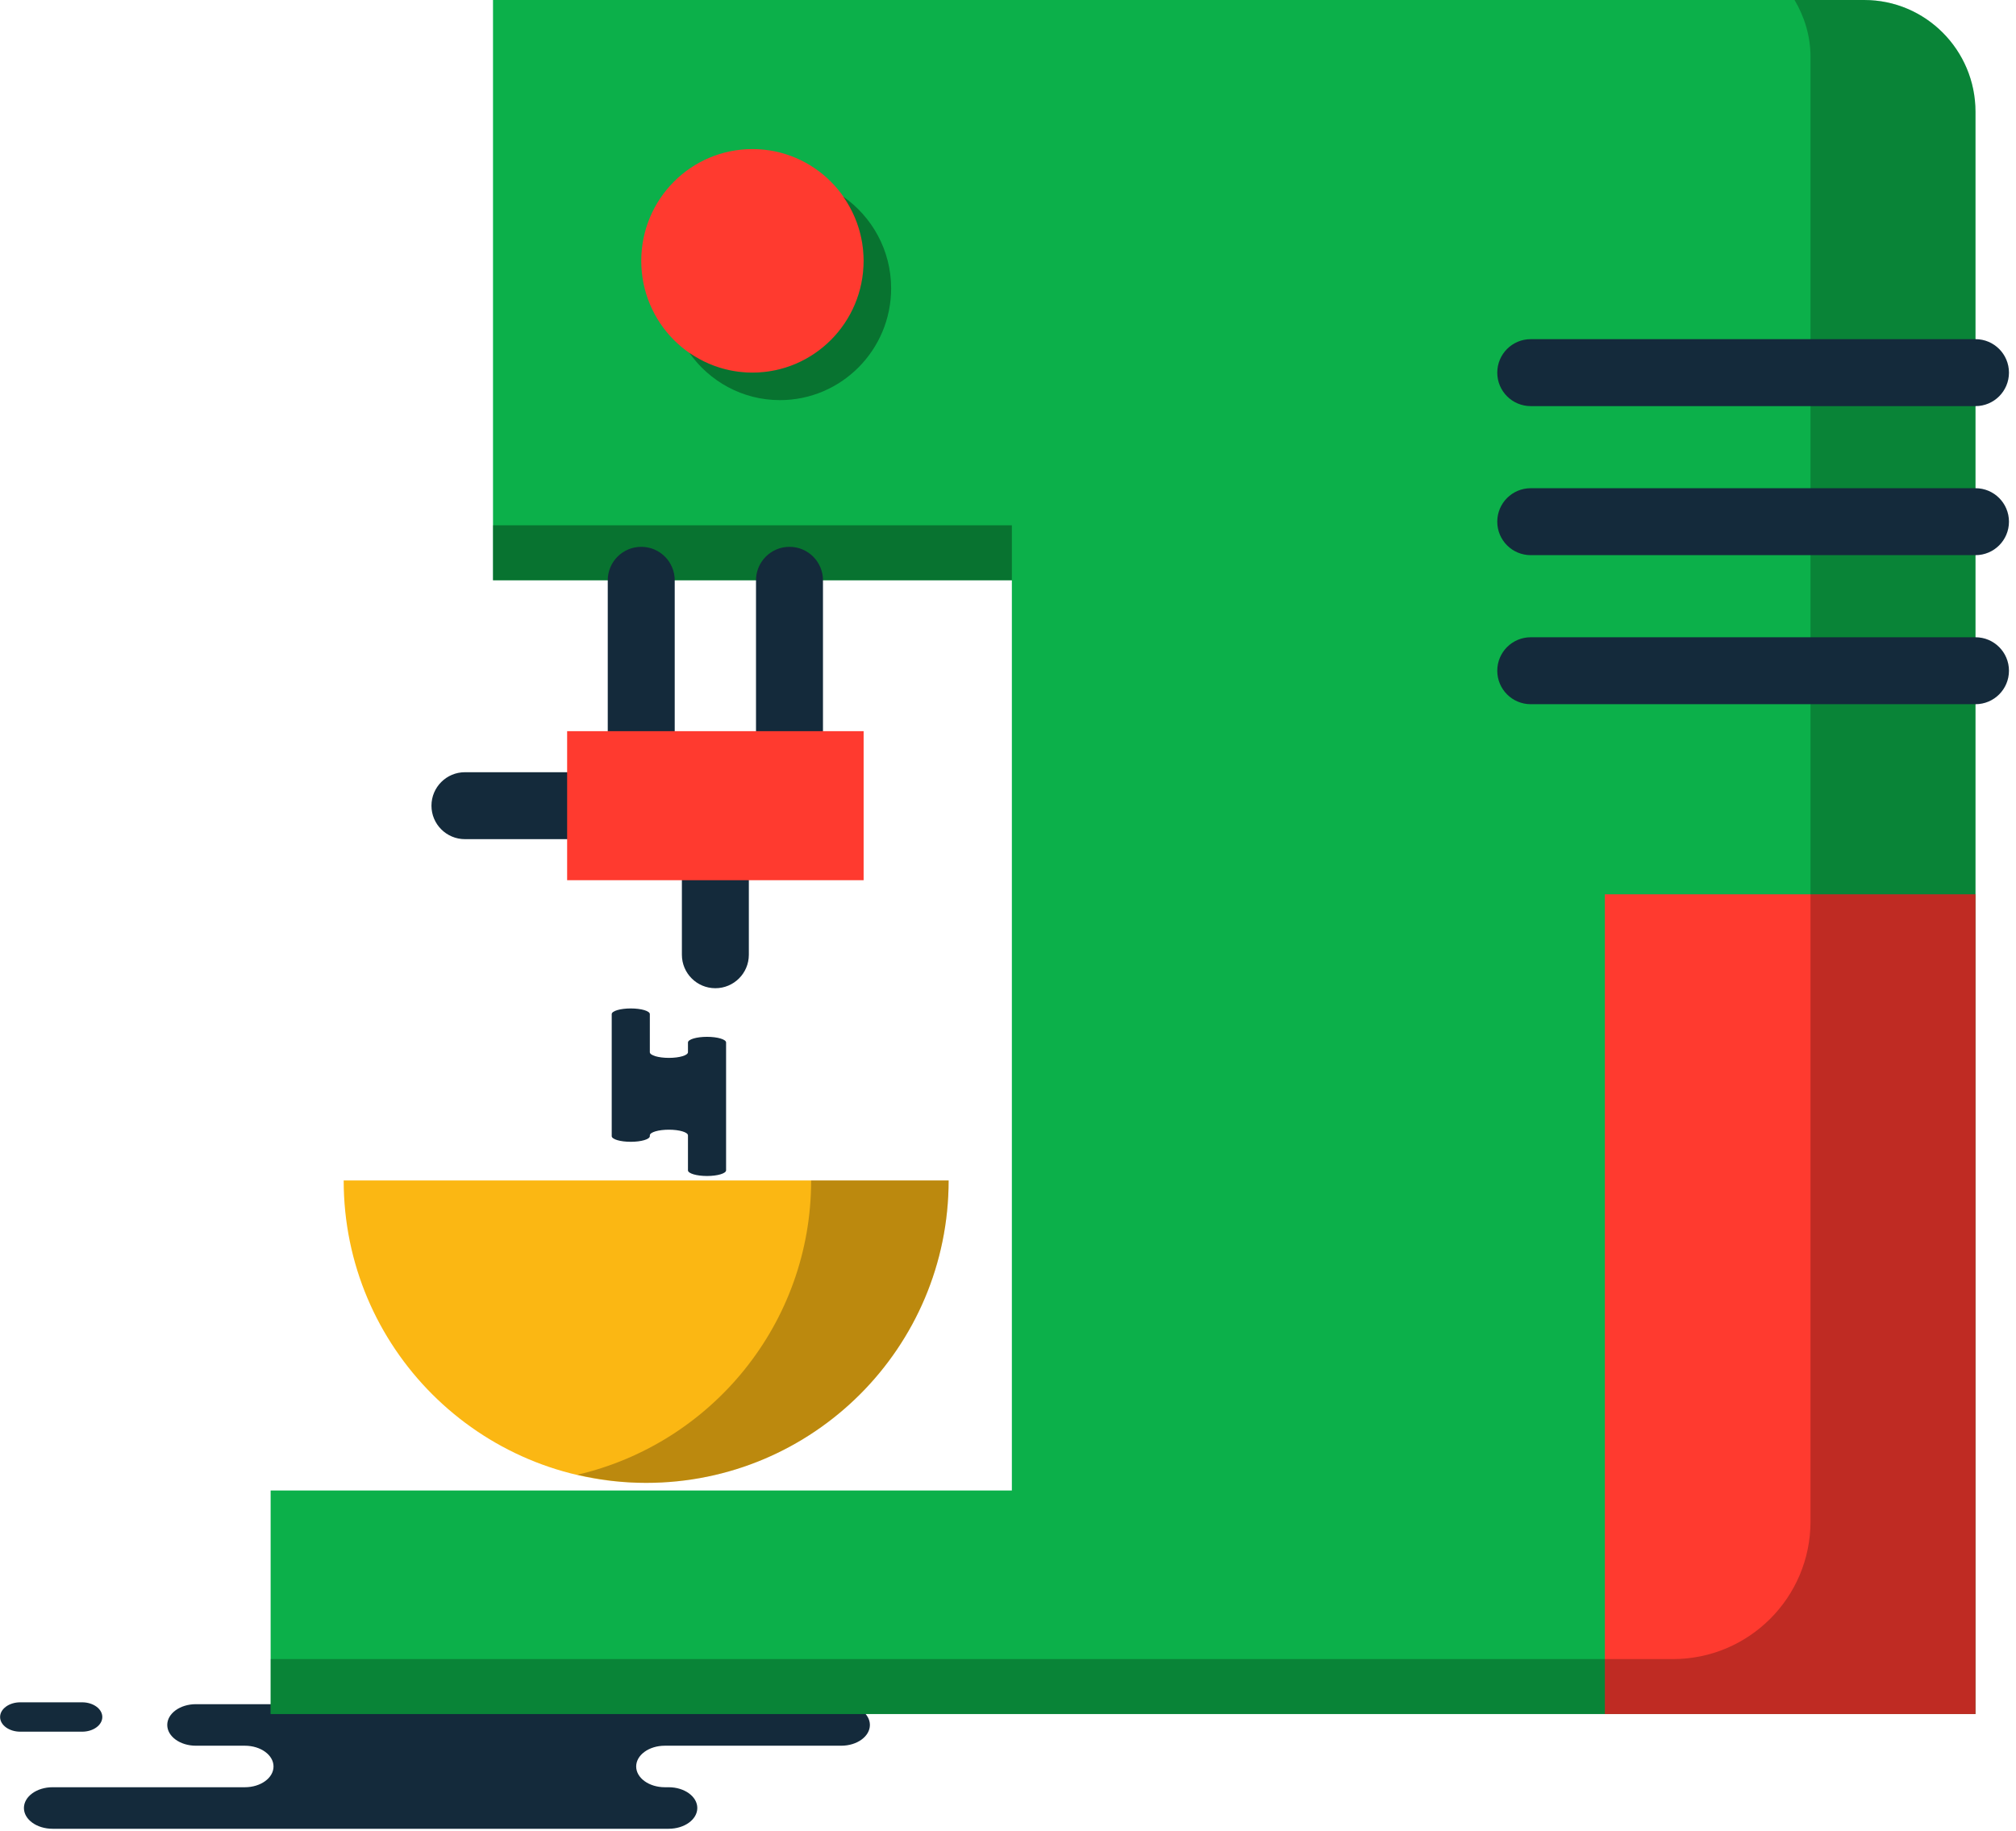 <svg xmlns="http://www.w3.org/2000/svg" xmlns:xlink="http://www.w3.org/1999/xlink" preserveAspectRatio="xMidYMid" width="218" height="198" viewBox="0 0 218 198">
  <defs>
    <style>

      .cls-3 {
        fill: #142a3b;
      }

      .cls-7 {
        fill: #0cb04a;
      }

      .cls-8 {
        fill: #000000;
        opacity: 0.35;
      }

      .cls-9 {
        fill: #ff3a2f;
      }

      .cls-10 {
        fill: #000000;
        opacity: 0.25;
      }

      .cls-21 {
        fill: #fbb713;
      }
    </style>
  </defs>
  <g id="group-102svg">
    <path d="M63.430,197.790 C63.430,197.790 72.305,197.790 72.305,197.790 C74.016,197.790 75.403,196.786 75.403,195.544 C75.403,194.304 74.016,193.298 72.305,193.298 C72.305,193.298 71.892,193.298 71.892,193.298 C70.180,193.298 68.793,192.293 68.793,191.053 C68.793,189.813 70.180,188.807 71.892,188.807 C71.892,188.807 90.968,188.807 90.968,188.807 C92.679,188.807 94.066,187.801 94.066,186.561 C94.066,185.320 92.679,184.315 90.968,184.315 C90.968,184.315 68.043,184.315 68.043,184.315 C68.043,184.315 21.184,184.315 21.184,184.315 C19.473,184.315 18.086,185.320 18.086,186.561 C18.086,187.801 19.473,188.807 21.184,188.807 C21.184,188.807 26.478,188.807 26.478,188.807 C28.190,188.807 29.577,189.813 29.577,191.053 C29.577,192.293 28.190,193.298 26.478,193.298 C26.478,193.298 5.684,193.298 5.684,193.298 C3.973,193.298 2.587,194.304 2.587,195.544 C2.587,196.786 3.973,197.790 5.684,197.790 C5.684,197.790 7.236,197.790 7.236,197.790 C7.236,197.790 63.430,197.790 63.430,197.790 Z" id="path-1" class="cls-3" fill-rule="evenodd"/>
    <path d="M8.881,184.113 C10.086,184.113 11.063,184.825 11.063,185.702 C11.063,186.580 10.086,187.290 8.881,187.290 C8.881,187.290 2.193,187.290 2.193,187.290 C0.987,187.290 0.011,186.580 0.011,185.702 C0.011,184.825 0.987,184.113 2.193,184.113 C2.193,184.113 8.881,184.113 8.881,184.113 Z" id="path-2" class="cls-3" fill-rule="evenodd"/>
    <path d="M66.148,121.120 C66.148,121.120 66.148,122.878 66.148,122.878 C66.148,123.217 67.071,123.491 68.209,123.491 C69.347,123.491 70.270,123.217 70.270,122.878 C70.270,122.878 70.270,122.795 70.270,122.795 C70.270,122.457 71.193,122.182 72.332,122.182 C73.470,122.182 74.393,122.457 74.393,122.795 C74.393,122.795 74.393,126.575 74.393,126.575 C74.393,126.913 75.316,127.189 76.454,127.189 C77.592,127.189 78.515,126.913 78.515,126.575 C78.515,126.575 78.515,122.033 78.515,122.033 C78.515,122.033 78.515,112.752 78.515,112.752 C78.515,112.413 77.592,112.138 76.454,112.138 C75.316,112.138 74.393,112.413 74.393,112.752 C74.393,112.752 74.393,113.801 74.393,113.801 C74.393,114.140 73.470,114.415 72.332,114.415 C71.193,114.415 70.270,114.140 70.270,113.801 C70.270,113.801 70.270,109.682 70.270,109.682 C70.270,109.343 69.347,109.068 68.209,109.068 C67.071,109.068 66.148,109.343 66.148,109.682 C66.148,109.682 66.148,109.990 66.148,109.990 C66.148,109.990 66.148,121.120 66.148,121.120 Z" id="path-3" class="cls-3" fill-rule="evenodd"/>
    <path d="M70.534,132.250 C70.534,132.850 69.545,133.339 68.325,133.339 C67.105,133.339 66.116,132.850 66.116,132.250 C66.116,132.250 66.116,128.912 66.116,128.912 C66.116,128.311 67.105,127.823 68.325,127.823 C69.545,127.823 70.534,128.311 70.534,128.912 C70.534,128.912 70.534,132.250 70.534,132.250 Z" id="path-4" class="cls-3" fill-rule="evenodd"/>
    <path d="M117.434,0.001 C117.434,0.001 53.311,0.001 53.311,0.001 C53.311,0.001 53.311,62.761 53.311,62.761 C53.311,62.761 109.418,62.761 109.418,62.761 C109.418,62.761 109.418,161.203 109.418,161.203 C109.418,161.203 29.265,161.203 29.265,161.203 C29.265,161.203 29.265,185.384 29.265,185.384 C29.265,185.384 117.434,185.384 117.434,185.384 C117.434,185.384 213.619,185.384 213.619,185.384 C213.619,185.384 213.619,12.092 213.619,12.092 C213.619,5.418 208.225,0.001 201.595,0.001 C201.595,0.001 117.434,0.001 117.434,0.001 Z" id="path-5" class="cls-7" fill-rule="evenodd"/>
    <path d="M109.418,56.816 C109.418,56.816 53.311,56.816 53.311,56.816 C53.311,56.816 53.311,62.761 53.311,62.761 C53.311,62.761 109.418,62.761 109.418,62.761 C109.418,62.761 109.418,56.816 109.418,56.816 Z" id="path-6" class="cls-8" fill-rule="evenodd"/>
    <path d="M213.619,96.723 C213.619,96.723 173.542,96.723 173.542,96.723 C173.542,96.723 173.542,185.384 173.542,185.384 C173.542,185.384 213.619,185.384 213.619,185.384 C213.619,185.384 213.619,96.723 213.619,96.723 Z" id="path-7" class="cls-9" fill-rule="evenodd"/>
    <path d="M201.595,0.001 C201.595,0.001 194.054,0.001 194.054,0.001 C195.124,1.808 195.778,3.892 195.778,6.145 C195.778,6.145 195.778,164.559 195.778,164.559 C195.778,172.776 189.118,179.437 180.900,179.437 C180.900,179.437 99.594,179.437 99.594,179.437 C99.594,179.437 29.265,179.437 29.265,179.437 C29.265,179.437 29.265,185.383 29.265,185.383 C29.265,185.383 117.434,185.383 117.434,185.383 C117.434,185.383 213.619,185.383 213.619,185.383 C213.619,185.383 213.619,12.092 213.619,12.092 C213.619,5.418 208.226,0.001 201.595,0.001 Z" id="path-8" class="cls-10" fill-rule="evenodd"/>
    <path d="M213.619,43.923 C213.619,43.923 165.527,43.923 165.527,43.923 C163.526,43.923 161.907,42.302 161.907,40.303 C161.907,38.303 163.526,36.682 165.527,36.682 C165.527,36.682 213.619,36.682 213.619,36.682 C215.620,36.682 217.239,38.303 217.239,40.303 C217.239,42.302 215.620,43.923 213.619,43.923 Z" id="path-9" class="cls-3" fill-rule="evenodd"/>
    <path d="M213.619,60.043 C213.619,60.043 165.527,60.043 165.527,60.043 C163.526,60.043 161.907,58.422 161.907,56.424 C161.907,54.423 163.526,52.802 165.527,52.802 C165.527,52.802 213.619,52.802 213.619,52.802 C215.620,52.802 217.239,54.423 217.239,56.424 C217.239,58.422 215.620,60.043 213.619,60.043 Z" id="path-10" class="cls-3" fill-rule="evenodd"/>
    <path d="M213.619,76.163 C213.619,76.163 165.527,76.163 165.527,76.163 C163.526,76.163 161.907,74.541 161.907,72.543 C161.907,70.544 163.526,68.923 165.527,68.923 C165.527,68.923 213.619,68.923 213.619,68.923 C215.620,68.923 217.239,70.544 217.239,72.543 C217.239,74.541 215.620,76.163 213.619,76.163 Z" id="path-11" class="cls-3" fill-rule="evenodd"/>
    <path d="M61.326,90.759 C61.326,90.759 50.277,90.759 50.277,90.759 C48.276,90.759 46.656,89.138 46.656,87.140 C46.656,85.140 48.276,83.519 50.277,83.519 C50.277,83.519 61.326,83.519 61.326,83.519 C63.327,83.519 64.946,85.140 64.946,87.140 C64.946,89.138 63.327,90.759 61.326,90.759 Z" id="path-12" class="cls-3" fill-rule="evenodd"/>
    <path d="M85.371,82.699 C83.370,82.699 81.751,81.077 81.751,79.079 C81.751,79.079 81.751,62.761 81.751,62.761 C81.751,60.762 83.370,59.142 85.371,59.142 C87.372,59.142 88.992,60.762 88.992,62.761 C88.992,62.761 88.992,79.079 88.992,79.079 C88.992,81.077 87.372,82.699 85.371,82.699 Z" id="path-13" class="cls-3" fill-rule="evenodd"/>
    <path d="M69.341,82.699 C67.339,82.699 65.720,81.077 65.720,79.079 C65.720,79.079 65.720,62.761 65.720,62.761 C65.720,60.762 67.339,59.142 69.341,59.142 C71.342,59.142 72.961,60.762 72.961,62.761 C72.961,62.761 72.961,79.079 72.961,79.079 C72.961,81.077 71.342,82.699 69.341,82.699 Z" id="path-14" class="cls-3" fill-rule="evenodd"/>
    <path d="M77.356,106.880 C75.355,106.880 73.736,105.258 73.736,103.260 C73.736,103.260 73.736,95.198 73.736,95.198 C73.736,93.199 75.355,91.578 77.356,91.578 C79.357,91.578 80.976,93.199 80.976,95.198 C80.976,95.198 80.976,103.260 80.976,103.260 C80.976,105.258 79.357,106.880 77.356,106.880 Z" id="path-15" class="cls-3" fill-rule="evenodd"/>
    <path d="M93.388,95.199 C93.388,95.199 61.327,95.199 61.327,95.199 C61.327,95.199 61.327,79.080 61.327,79.080 C61.327,79.080 93.388,79.080 93.388,79.080 C93.388,79.080 93.388,95.199 93.388,95.199 Z" id="path-16" class="cls-9" fill-rule="evenodd"/>
    <path d="M93.388,28.212 C93.388,34.887 87.995,40.301 81.365,40.301 C74.715,40.301 69.342,34.887 69.342,28.212 C69.342,21.537 74.715,16.123 81.365,16.123 C87.995,16.123 93.388,21.537 93.388,28.212 Z" id="path-17" class="cls-9" fill-rule="evenodd"/>
    <path d="M91.168,21.254 C92.556,23.224 93.388,25.615 93.388,28.212 C93.388,34.887 87.995,40.301 81.365,40.301 C78.824,40.301 76.477,39.502 74.537,38.152 C76.712,41.243 80.279,43.275 84.338,43.275 C90.968,43.275 96.362,37.860 96.362,31.184 C96.362,27.067 94.299,23.437 91.168,21.254 Z" id="path-18" class="cls-8" fill-rule="evenodd"/>
    <path d="M69.872,160.379 C87.937,160.379 102.580,145.737 102.580,127.673 C102.580,127.673 37.164,127.673 37.164,127.673 C37.164,145.737 51.808,160.379 69.872,160.379 Z" id="path-19" class="cls-21" fill-rule="evenodd"/>
    <path d="M87.713,127.673 C87.713,143.174 76.916,156.128 62.439,159.499 C64.830,160.056 67.311,160.379 69.872,160.379 C87.936,160.379 102.580,145.737 102.580,127.673 C102.580,127.673 87.713,127.673 87.713,127.673 Z" id="path-20" class="cls-10" fill-rule="evenodd"/>
  </g>
</svg>
